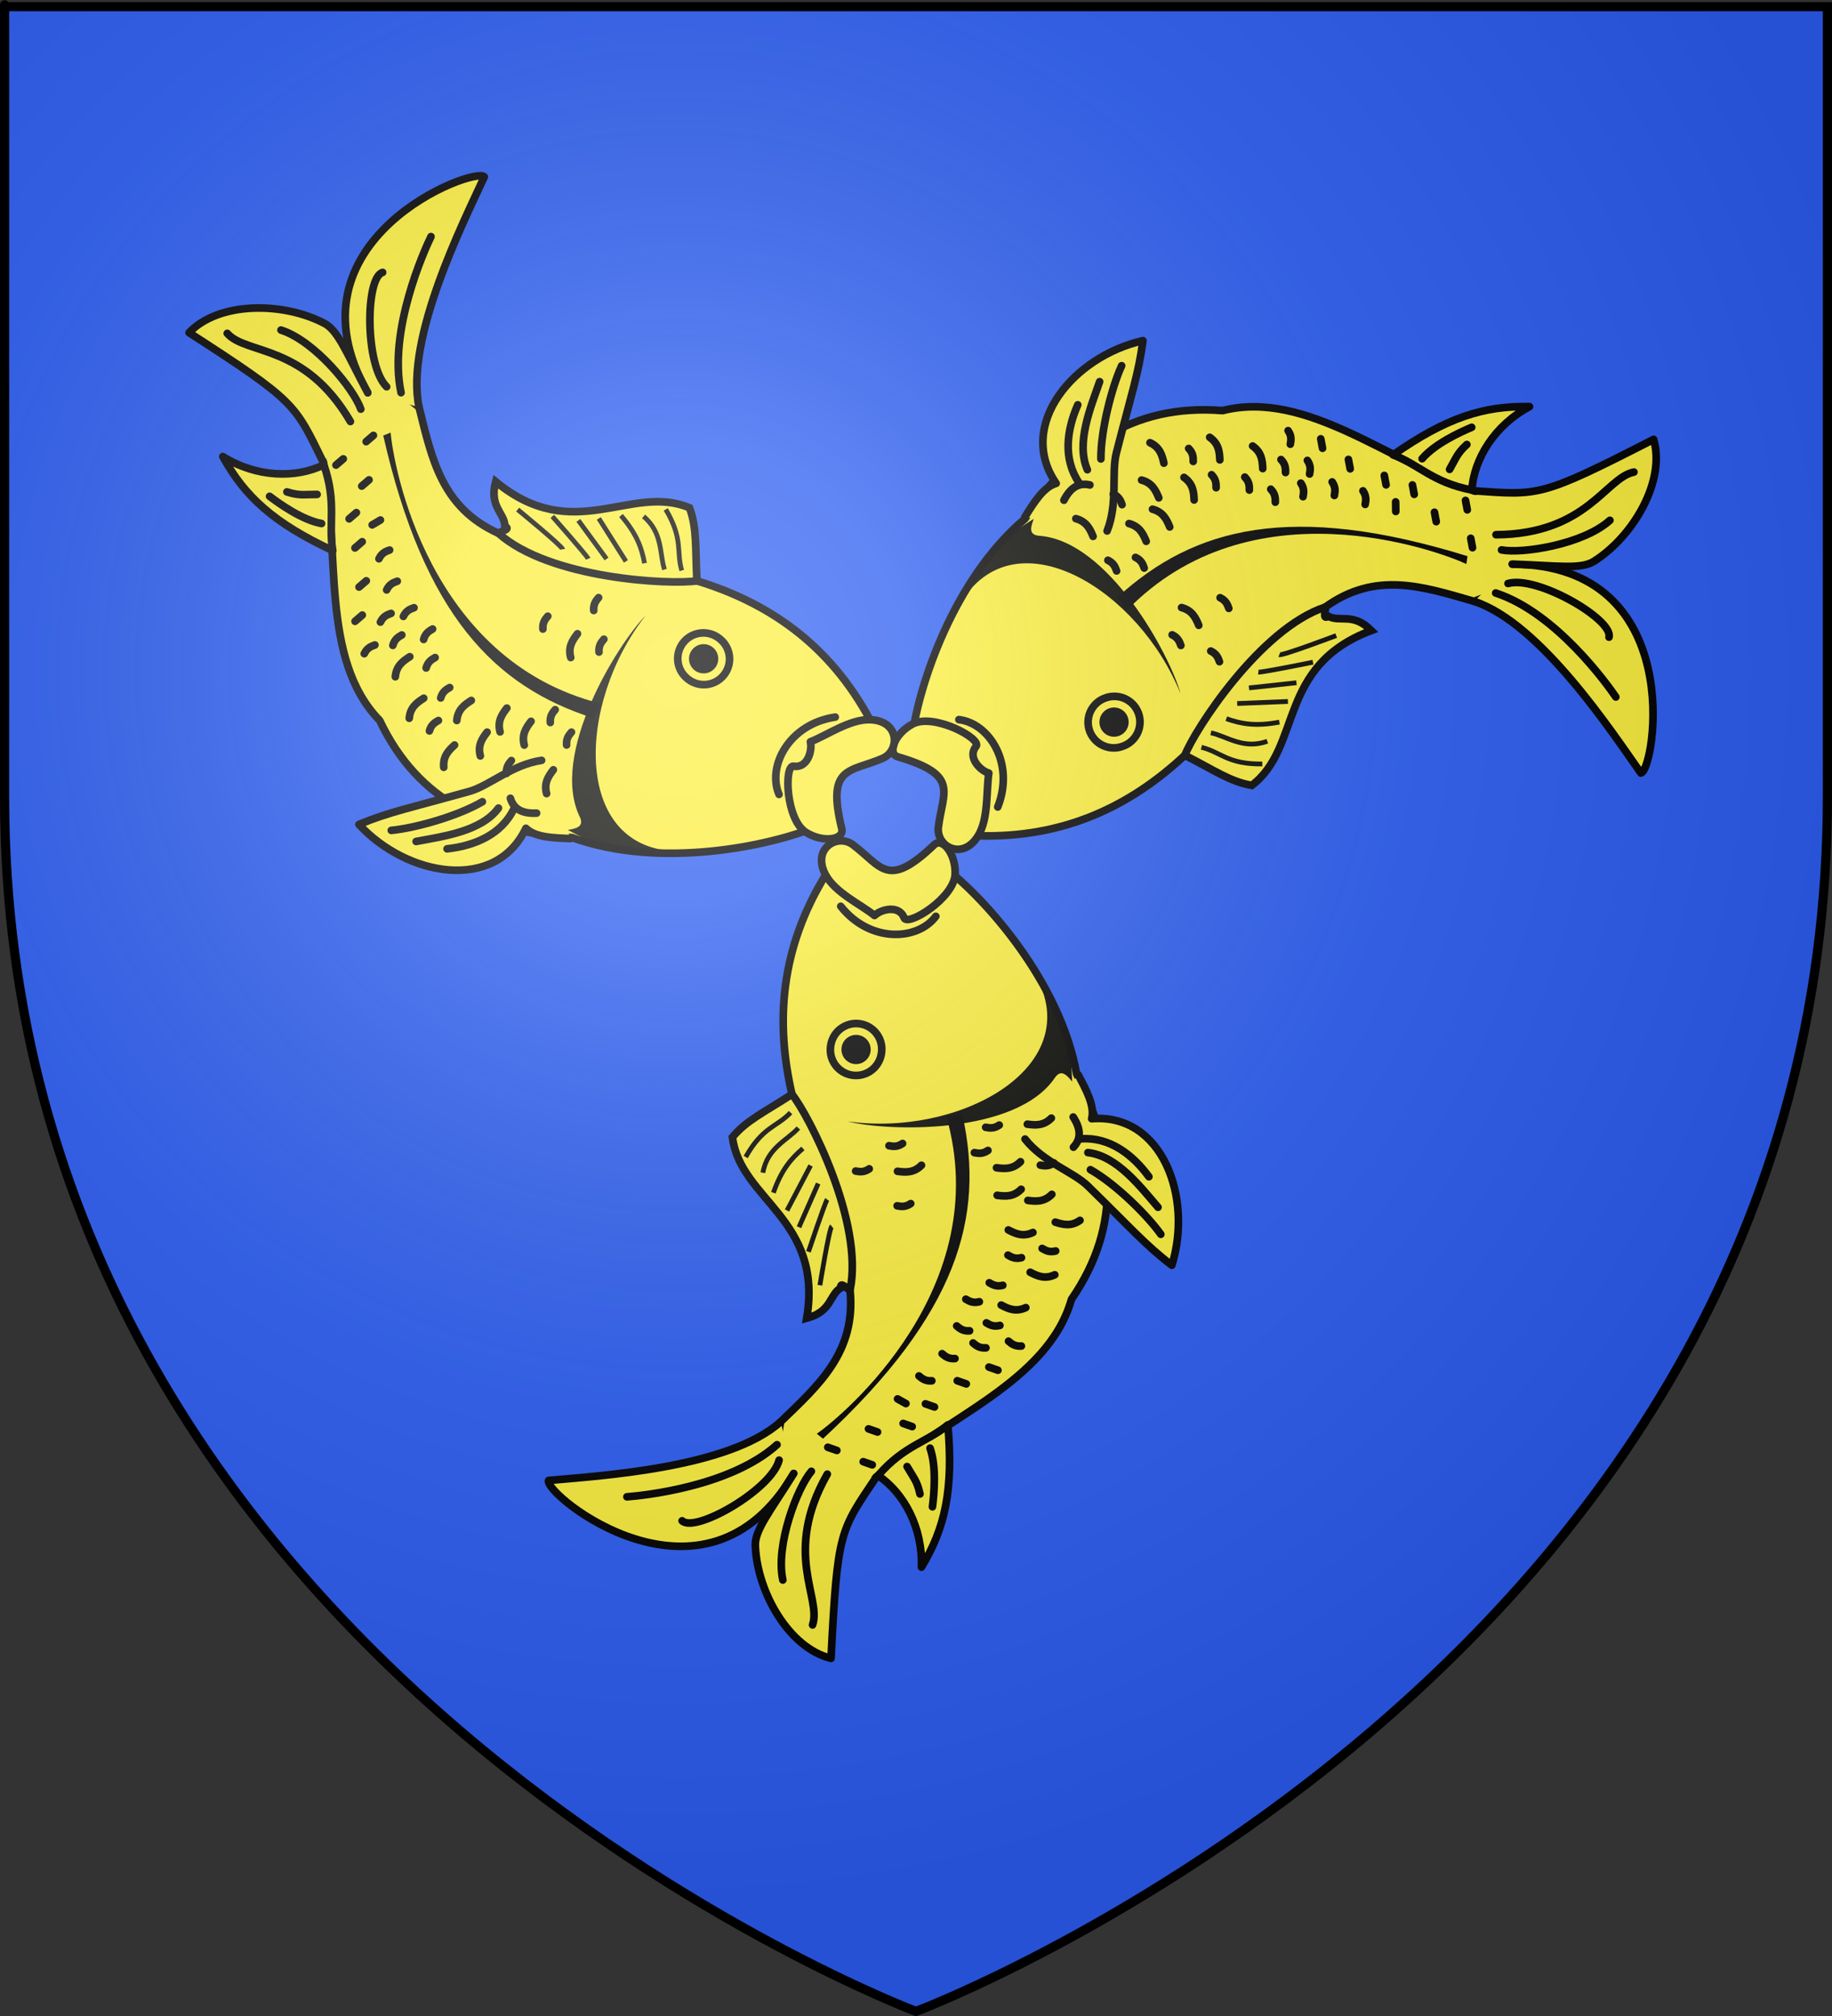<?xml version="1.0" encoding="UTF-8" standalone="no"?>
<svg
   xmlns:dc="http://purl.org/dc/elements/1.1/"
   xmlns:cc="http://creativecommons.org/ns#"
   xmlns:rdf="http://www.w3.org/1999/02/22-rdf-syntax-ns#"
   xmlns:svg="http://www.w3.org/2000/svg"
   xmlns="http://www.w3.org/2000/svg"
   xmlns:xlink="http://www.w3.org/1999/xlink"
   xmlns:sodipodi="http://sodipodi.sourceforge.net/DTD/sodipodi-0.dtd"
   xmlns:inkscape="http://www.inkscape.org/namespaces/inkscape"
   height="660"
   width="600"
   version="1.0"
   id="svg2"
   sodipodi:version="0.32"
   inkscape:version="0.46"
   sodipodi:docname="Blason ville fr Viviers-sur-Chiers (Meurthe-et-Moselle).svg"
   sodipodi:docbase="D:\Mes documents\Renaud-Notre Lapin"
   inkscape:export-filename="/Users/olivier/Desktop/Blason Rouge/Blason_Vide_3D.png"
   inkscape:export-xdpi="144"
   inkscape:export-ydpi="144"
   inkscape:output_extension="org.inkscape.output.svg.inkscape">
  <rect width="100%" height="100%" fill="#333333" stroke="none"/>
  <sodipodi:namedview
     inkscape:window-height="975"
     inkscape:window-width="1280"
     inkscape:pageshadow="2"
     inkscape:pageopacity="0.0"
     guidetolerance="10.0"
     gridtolerance="10.0"
     objecttolerance="10.0"
     borderopacity="1.0"
     bordercolor="#666666"
     pagecolor="#ffffff"
     id="base"
     showgrid="false"
     height="660px"
     inkscape:zoom="1.1590909"
     inkscape:cx="300"
     inkscape:cy="330"
     inkscape:window-x="-4"
     inkscape:window-y="-4"
     inkscape:current-layer="layer4"
     inkscape:object-nodes="true"
     inkscape:snap-global="true" />
  <desc
     id="desc4">Flag of Canton of Valais (Wallis)</desc>
  <defs
     id="defs6">
    <linearGradient
       id="linearGradient2893">
      <stop
         style="stop-color:white;stop-opacity:0.314;"
         offset="0"
         id="stop2895" />
      <stop
         id="stop2897"
         offset="0.19"
         style="stop-color:white;stop-opacity:0.251;" />
      <stop
         style="stop-color:#6b6b6b;stop-opacity:0.125;"
         offset="0.6"
         id="stop2901" />
      <stop
         style="stop-color:black;stop-opacity:0.125;"
         offset="1"
         id="stop2899" />
    </linearGradient>
    <radialGradient
       inkscape:collect="always"
       xlink:href="#linearGradient2893"
       id="radialGradient3163"
       gradientUnits="userSpaceOnUse"
       gradientTransform="matrix(1.353,0,0,1.349,-77.629,-85.747)"
       cx="221.445"
       cy="226.331"
       fx="221.445"
       fy="226.331"
       r="300" />
  </defs>
  <g
     inkscape:groupmode="layer"
     id="layer3"
     inkscape:label="Fond écu"
     style="display:inline">
    <path
       id="path2855"
       style="fill:#2b5df2;fill-opacity:1;fill-rule:evenodd;stroke:none;stroke-width:1px;stroke-linecap:butt;stroke-linejoin:miter;stroke-opacity:1"
       d="M 300,658.5 C 300,658.5 598.5,546.18 598.5,260.728 C 598.5,-24.723 598.5,2.176 598.5,2.176 L 1.5,2.176 L 1.5,260.728 C 1.5,546.18 300,658.5 300,658.5 z"
       sodipodi:nodetypes="cccccc" />
  </g>
  <g
     inkscape:groupmode="layer"
     id="layer4"
     inkscape:label="Meubles">
    <g
       id="g5705"
       transform="translate(-15.509,7.05)">
      <path
         sodipodi:nodetypes="ccccccccccc"
         id="path4699"
         d="M 271.159,458.428 C 283.626,446.394 295.934,435.626 293.908,415.312 C 294.448,378.462 282.582,369.524 274.89,351.195 C 269.362,327.256 271.194,303.318 285.911,279.379 C 297.909,287.753 309.95,288.083 325.013,277.045 C 338.027,287.005 362.734,314.344 368.118,344.583 C 380.342,369.163 383.395,393.743 366.419,418.323 C 358.766,445.505 324.283,457.356 302.524,476.477 L 283.607,496.065 L 269.958,465.864 L 271.159,458.428 z"
         style="opacity:1;fill:#fcef3c;fill-opacity:1;stroke:#000000;stroke-width:2.5;stroke-linecap:round;stroke-linejoin:round;stroke-miterlimit:4;stroke-dasharray:none;stroke-opacity:1" />
      <g
         transform="matrix(1.083,-0.625,-0.625,-1.083,-510.011,1408.971)"
         id="g3651"
         style="fill:#fcef3c">
        <path
           style="fill:#fcef3c;fill-opacity:1;fill-rule:evenodd;stroke:#000000;stroke-width:2;stroke-linecap:round;stroke-linejoin:round;stroke-miterlimit:4;stroke-dasharray:none;stroke-opacity:1"
           d="M 934,294.75 C 944.433,300.48 951.392,308.061 958.613,323.556 C 951.921,322.315 946.081,324.683 936.152,321.201 C 939.763,313.84 939.469,303.538 934,294.75 z"
           id="path3479"
           sodipodi:nodetypes="cccc" />
        <path
           style="fill:#fcef3c;fill-opacity:0.75;fill-rule:evenodd;stroke:#000000;stroke-width:2;stroke-linecap:round;stroke-linejoin:round;stroke-miterlimit:4;stroke-dasharray:none;stroke-opacity:1"
           d="M 944.4,307.002 C 946.496,309.755 950.616,315.619 951.527,320.614"
           id="path3649"
           sodipodi:nodetypes="cc" />
        <path
           sodipodi:nodetypes="cc"
           id="path4695"
           d="M 943.244,311.536 C 944.273,314.84 943.923,315.699 943.904,319.444"
           style="fill:#fcef3c;fill-opacity:0.75;fill-rule:evenodd;stroke:#000000;stroke-width:2;stroke-linecap:round;stroke-linejoin:round;stroke-miterlimit:4;stroke-dasharray:none;stroke-opacity:1" />
      </g>
      <path
         transform="matrix(-1.231,-0.217,-0.217,1.231,1388.179,282.827)"
         d="M 859.842,194.017 A 6.718,6.718 0 1 1 846.407,194.017 A 6.718,6.718 0 1 1 859.842,194.017 z"
         sodipodi:ry="6.7175145"
         sodipodi:rx="6.7175145"
         sodipodi:cy="194.01663"
         sodipodi:cx="853.12433"
         id="path3416"
         style="opacity:1;fill:#fcef3c;fill-opacity:1;fill-rule:evenodd;stroke:#000000;stroke-width:2;stroke-linecap:round;stroke-linejoin:round;marker:none;marker-start:none;marker-mid:none;marker-end:none;stroke-miterlimit:4;stroke-dasharray:none;stroke-dashoffset:0;stroke-opacity:1;visibility:visible;display:inline;overflow:visible;enable-background:accumulate"
         sodipodi:type="arc" />
      <path
         transform="matrix(-1.231,-0.217,-0.217,1.231,1388.179,282.827)"
         sodipodi:type="arc"
         style="opacity:1;fill:#000000;fill-opacity:1;fill-rule:evenodd;stroke:#000000;stroke-width:2;stroke-linecap:round;stroke-linejoin:round;marker:none;marker-start:none;marker-mid:none;marker-end:none;stroke-miterlimit:4;stroke-dasharray:none;stroke-dashoffset:0;stroke-opacity:1;visibility:visible;display:inline;overflow:visible;enable-background:accumulate"
         id="path3418"
         sodipodi:cx="853.12433"
         sodipodi:cy="194.01663"
         sodipodi:rx="2.8284273"
         sodipodi:ry="2.8284273"
         d="M 855.953,194.017 A 2.828,2.828 0 1 1 850.296,194.017 A 2.828,2.828 0 1 1 855.953,194.017 z" />
      <g
         transform="matrix(-0.803,0.958,0.958,0.803,818.311,-674.08)"
         style="fill:#fcef3c;fill-opacity:1"
         id="g3433">
        <path
           style="fill:#fcef3c;fill-opacity:1;fill-rule:evenodd;stroke:#000000;stroke-width:2;stroke-linecap:round;stroke-linejoin:round;stroke-miterlimit:4;stroke-dasharray:none;stroke-opacity:1"
           d="M 877.614,248.049 C 879.204,255.693 876.06,263.265 876.463,268.544 C 877.684,284.536 878.626,290.15 878.234,298.761 C 861.159,291.648 849.237,271.286 862.317,258.01 C 859.21,256.505 857.505,252.195 855.776,247.934"
           id="path3429"
           sodipodi:nodetypes="csccc" />
      </g>
      <path
         sodipodi:nodetypes="cc"
         id="path3441"
         d="M 366.996,358.641 C 369.38,362.316 369.78,365.65 367.075,368.515"
         style="fill:#fcef3c;fill-opacity:0.75;fill-rule:evenodd;stroke:#000000;stroke-width:2.5;stroke-linecap:round;stroke-linejoin:round;stroke-miterlimit:4;stroke-dasharray:none;stroke-opacity:1" />
      <path
         sodipodi:nodetypes="cc"
         id="path3443"
         d="M 369.551,365.779 C 378.862,365.125 386.436,370.89 391.783,378.192"
         style="fill:#fcef3c;fill-opacity:0.75;fill-rule:evenodd;stroke:#000000;stroke-width:2.5;stroke-linecap:round;stroke-linejoin:round;stroke-miterlimit:4;stroke-dasharray:none;stroke-opacity:1" />
      <path
         style="fill:#fcef3c;fill-opacity:0.75;fill-rule:evenodd;stroke:#000000;stroke-width:2.5;stroke-linecap:round;stroke-linejoin:round;stroke-miterlimit:4;stroke-dasharray:none;stroke-opacity:1"
         d="M 371.806,370.287 C 381.368,371.353 389.073,381.606 394.767,388.18"
         id="path4526"
         sodipodi:nodetypes="cc" />
      <path
         sodipodi:nodetypes="cc"
         id="path4528"
         d="M 372.642,375.885 C 380.903,380.564 391.359,390.909 395.686,397.036"
         style="fill:#fcef3c;fill-opacity:0.75;fill-rule:evenodd;stroke:#000000;stroke-width:2.5;stroke-linecap:round;stroke-linejoin:round;stroke-miterlimit:4;stroke-dasharray:none;stroke-opacity:1" />
      <path
         sodipodi:nodetypes="ccc"
         id="path3451"
         d="M 271.159,458.428 C 254.048,473.76 211.085,476.146 195.165,477.632 C 193.534,482.033 246.329,525.222 275.463,475.361"
         style="fill:#fcef3c;fill-opacity:1;fill-rule:evenodd;stroke:#000000;stroke-width:2.5;stroke-linecap:round;stroke-linejoin:round;stroke-miterlimit:4;stroke-dasharray:none;stroke-opacity:1" />
      <path
         sodipodi:nodetypes="ccsc"
         id="path3449"
         d="M 302.524,476.477 C 290.532,494.329 289.804,494.085 287.681,535.864 C 273.992,532.562 263.491,514.299 262.887,498.987 C 262.686,493.883 267.625,487.901 275.463,475.361"
         style="fill:#fcef3c;fill-opacity:1;fill-rule:evenodd;stroke:#000000;stroke-width:2.5;stroke-linecap:round;stroke-linejoin:round;stroke-miterlimit:4;stroke-dasharray:none;stroke-opacity:1" />
      <g
         transform="matrix(-1.231,-0.217,-0.217,1.231,1526.94,224.042)"
         id="g3469"
         style="fill:none">
        <path
           style="fill:none;fill-opacity:0.75;fill-rule:evenodd;stroke:#000000;stroke-width:2;stroke-linecap:round;stroke-linejoin:round;stroke-miterlimit:4;stroke-dasharray:none;stroke-opacity:1"
           d="M 942.397,370.44 C 950.406,392.854 938.178,402.561 939.346,410.01"
           id="path3455"
           sodipodi:nodetypes="cc" />
        <path
           style="fill:none;fill-opacity:0.75;fill-rule:evenodd;stroke:#000000;stroke-width:2;stroke-linecap:round;stroke-linejoin:round;stroke-miterlimit:4;stroke-dasharray:none;stroke-opacity:1"
           d="M 946.639,370.44 C 949.451,375.17 952.63,390.942 949.062,399.773"
           id="path3457"
           sodipodi:nodetypes="cc" />
        <path
           style="fill:none;fill-opacity:0.75;fill-rule:evenodd;stroke:#000000;stroke-width:2;stroke-linecap:round;stroke-linejoin:round;stroke-miterlimit:4;stroke-dasharray:none;stroke-opacity:1"
           d="M 956.715,365.136 C 966.96,378.235 989.382,384.473 993.075,385.404"
           id="path3459"
           sodipodi:nodetypes="cc" />
        <path
           style="fill:none;fill-opacity:0.75;fill-rule:evenodd;stroke:#000000;stroke-width:2;stroke-linecap:round;stroke-linejoin:round;stroke-miterlimit:4;stroke-dasharray:none;stroke-opacity:1"
           d="M 955.478,369.026 C 956.066,376.969 973.825,391.752 977.741,389.081"
           id="path3461"
           sodipodi:nodetypes="cc" />
      </g>
      <path
         sodipodi:nodetypes="cc"
         id="path3485"
         d="M 341.873,375.252 C 344.549,375.617 347.214,375.797 349.732,373.273"
         style="fill:#fcef3c;fill-opacity:0.75;fill-rule:evenodd;stroke:#000000;stroke-width:2.5;stroke-linecap:round;stroke-linejoin:round;stroke-miterlimit:4;stroke-dasharray:none;stroke-opacity:1" />
      <path
         sodipodi:nodetypes="cc"
         id="path3487"
         d="M 352.14,385.941 C 354.816,386.306 357.481,386.486 359.999,383.962"
         style="fill:#fcef3c;fill-opacity:0.75;fill-rule:evenodd;stroke:#000000;stroke-width:2.5;stroke-linecap:round;stroke-linejoin:round;stroke-miterlimit:4;stroke-dasharray:none;stroke-opacity:1" />
      <path
         sodipodi:nodetypes="cc"
         id="path3489"
         d="M 342.091,384.278 C 344.766,384.642 347.432,384.822 349.949,382.299"
         style="fill:#fcef3c;fill-opacity:0.75;fill-rule:evenodd;stroke:#000000;stroke-width:2.5;stroke-linecap:round;stroke-linejoin:round;stroke-miterlimit:4;stroke-dasharray:none;stroke-opacity:1" />
      <path
         sodipodi:nodetypes="cc"
         id="path3497"
         d="M 351.971,360.987 C 354.646,361.352 357.312,361.532 359.829,359.009"
         style="fill:#fcef3c;fill-opacity:0.75;fill-rule:evenodd;stroke:#000000;stroke-width:2.5;stroke-linecap:round;stroke-linejoin:round;stroke-miterlimit:4;stroke-dasharray:none;stroke-opacity:1" />
      <path
         sodipodi:nodetypes="cc"
         id="path3499"
         d="M 309.446,376.412 C 312.122,376.777 314.787,376.957 317.305,374.433"
         style="fill:#fcef3c;fill-opacity:0.75;fill-rule:evenodd;stroke:#000000;stroke-width:2.5;stroke-linecap:round;stroke-linejoin:round;stroke-miterlimit:4;stroke-dasharray:none;stroke-opacity:1" />
      <path
         sodipodi:nodetypes="cc"
         id="path3503"
         d="M 309.332,387.71 C 310.703,387.975 312.093,388.148 313.779,386.983"
         style="fill:#fcef3c;fill-opacity:0.75;fill-rule:evenodd;stroke:#000000;stroke-width:2.5;stroke-linecap:round;stroke-linejoin:round;stroke-miterlimit:4;stroke-dasharray:none;stroke-opacity:1" />
      <path
         sodipodi:nodetypes="cc"
         id="path3505"
         d="M 338.33,362.012 C 339.701,362.277 341.092,362.45 342.777,361.284"
         style="fill:#fcef3c;fill-opacity:0.75;fill-rule:evenodd;stroke:#000000;stroke-width:2.5;stroke-linecap:round;stroke-linejoin:round;stroke-miterlimit:4;stroke-dasharray:none;stroke-opacity:1" />
      <path
         sodipodi:nodetypes="cc"
         id="path3507"
         d="M 334.624,370.314 C 335.995,370.579 337.385,370.752 339.071,369.586"
         style="fill:#fcef3c;fill-opacity:0.75;fill-rule:evenodd;stroke:#000000;stroke-width:2.5;stroke-linecap:round;stroke-linejoin:round;stroke-miterlimit:4;stroke-dasharray:none;stroke-opacity:1" />
      <path
         sodipodi:nodetypes="cc"
         id="path3509"
         d="M 356.225,374.4 C 357.596,374.665 358.986,374.838 360.672,373.672"
         style="fill:#fcef3c;fill-opacity:0.75;fill-rule:evenodd;stroke:#000000;stroke-width:2.5;stroke-linecap:round;stroke-linejoin:round;stroke-miterlimit:4;stroke-dasharray:none;stroke-opacity:1" />
      <path
         sodipodi:nodetypes="cc"
         id="path3511"
         d="M 306.666,368.035 C 308.037,368.3 309.428,368.473 311.113,367.307"
         style="fill:#fcef3c;fill-opacity:0.75;fill-rule:evenodd;stroke:#000000;stroke-width:2.5;stroke-linecap:round;stroke-linejoin:round;stroke-miterlimit:4;stroke-dasharray:none;stroke-opacity:1" />
      <path
         sodipodi:nodetypes="cc"
         id="path3513"
         d="M 295.745,376.333 C 297.116,376.598 298.507,376.771 300.192,375.606"
         style="fill:#fcef3c;fill-opacity:0.75;fill-rule:evenodd;stroke:#000000;stroke-width:2.5;stroke-linecap:round;stroke-linejoin:round;stroke-miterlimit:4;stroke-dasharray:none;stroke-opacity:1" />
      <path
         sodipodi:nodetypes="cc"
         id="path3491"
         d="M 345.743,395.61 C 348.133,396.868 350.576,397.948 353.805,396.438"
         style="fill:#fcef3c;fill-opacity:0.75;fill-rule:evenodd;stroke:#000000;stroke-width:2.5;stroke-linecap:round;stroke-linejoin:round;stroke-miterlimit:4;stroke-dasharray:none;stroke-opacity:1" />
      <path
         sodipodi:nodetypes="cc"
         id="path3493"
         d="M 352.903,409.465 C 355.292,410.723 357.735,411.803 360.964,410.293"
         style="fill:#fcef3c;fill-opacity:0.75;fill-rule:evenodd;stroke:#000000;stroke-width:2.5;stroke-linecap:round;stroke-linejoin:round;stroke-miterlimit:4;stroke-dasharray:none;stroke-opacity:1" />
      <path
         sodipodi:nodetypes="cc"
         id="path3495"
         d="M 343.41,420.21 C 345.799,421.467 348.242,422.548 351.471,421.038"
         style="fill:#fcef3c;fill-opacity:0.75;fill-rule:evenodd;stroke:#000000;stroke-width:2.5;stroke-linecap:round;stroke-linejoin:round;stroke-miterlimit:4;stroke-dasharray:none;stroke-opacity:1" />
      <path
         sodipodi:nodetypes="cc"
         id="path3501"
         d="M 361.132,393.059 C 363.703,393.883 366.297,394.523 369.215,392.475"
         style="fill:#fcef3c;fill-opacity:0.75;fill-rule:evenodd;stroke:#000000;stroke-width:2.5;stroke-linecap:round;stroke-linejoin:round;stroke-miterlimit:4;stroke-dasharray:none;stroke-opacity:1" />
      <path
         sodipodi:nodetypes="cc"
         id="path3515"
         d="M 356.819,401.66 C 358.016,402.378 359.264,403.016 361.246,402.497"
         style="fill:#fcef3c;fill-opacity:0.75;fill-rule:evenodd;stroke:#000000;stroke-width:2.5;stroke-linecap:round;stroke-linejoin:round;stroke-miterlimit:4;stroke-dasharray:none;stroke-opacity:1" />
      <path
         sodipodi:nodetypes="cc"
         id="path3517"
         d="M 345.624,403.854 C 346.822,404.571 348.069,405.21 350.052,404.691"
         style="fill:#fcef3c;fill-opacity:0.75;fill-rule:evenodd;stroke:#000000;stroke-width:2.5;stroke-linecap:round;stroke-linejoin:round;stroke-miterlimit:4;stroke-dasharray:none;stroke-opacity:1" />
      <path
         sodipodi:nodetypes="cc"
         id="path3519"
         d="M 339.51,412.898 C 340.708,413.616 341.955,414.254 343.938,413.735"
         style="fill:#fcef3c;fill-opacity:0.75;fill-rule:evenodd;stroke:#000000;stroke-width:2.5;stroke-linecap:round;stroke-linejoin:round;stroke-miterlimit:4;stroke-dasharray:none;stroke-opacity:1" />
      <path
         sodipodi:nodetypes="cc"
         id="path3521"
         d="M 331.828,418.281 C 333.025,418.999 334.273,419.637 336.256,419.118"
         style="fill:#fcef3c;fill-opacity:0.75;fill-rule:evenodd;stroke:#000000;stroke-width:2.5;stroke-linecap:round;stroke-linejoin:round;stroke-miterlimit:4;stroke-dasharray:none;stroke-opacity:1" />
      <path
         sodipodi:nodetypes="cc"
         id="path3533"
         d="M 338.56,426.034 C 339.758,426.751 341.005,427.39 342.988,426.871"
         style="fill:#fcef3c;fill-opacity:0.75;fill-rule:evenodd;stroke:#000000;stroke-width:2.5;stroke-linecap:round;stroke-linejoin:round;stroke-miterlimit:4;stroke-dasharray:none;stroke-opacity:1" />
      <path
         sodipodi:nodetypes="cc"
         id="path3535"
         d="M 334.203,432.617 C 335.257,433.532 336.375,434.377 338.418,434.21"
         style="fill:#fcef3c;fill-opacity:0.75;fill-rule:evenodd;stroke:#000000;stroke-width:2.5;stroke-linecap:round;stroke-linejoin:round;stroke-miterlimit:4;stroke-dasharray:none;stroke-opacity:1" />
      <path
         sodipodi:nodetypes="cc"
         id="path3541"
         d="M 328.839,427.04 C 329.894,427.954 331.011,428.8 333.054,428.633"
         style="fill:#fcef3c;fill-opacity:0.75;fill-rule:evenodd;stroke:#000000;stroke-width:2.5;stroke-linecap:round;stroke-linejoin:round;stroke-miterlimit:4;stroke-dasharray:none;stroke-opacity:1" />
      <path
         sodipodi:nodetypes="cc"
         id="path3543"
         d="M 316.478,443.403 C 317.533,444.318 318.65,445.163 320.693,444.997"
         style="fill:#fcef3c;fill-opacity:0.75;fill-rule:evenodd;stroke:#000000;stroke-width:2.5;stroke-linecap:round;stroke-linejoin:round;stroke-miterlimit:4;stroke-dasharray:none;stroke-opacity:1" />
      <path
         sodipodi:nodetypes="cc"
         id="path3545"
         d="M 324.057,436.125 C 325.111,437.04 326.229,437.885 328.272,437.718"
         style="fill:#fcef3c;fill-opacity:0.75;fill-rule:evenodd;stroke:#000000;stroke-width:2.5;stroke-linecap:round;stroke-linejoin:round;stroke-miterlimit:4;stroke-dasharray:none;stroke-opacity:1" />
      <path
         sodipodi:nodetypes="cc"
         id="path3547"
         d="M 345.803,432.026 C 346.857,432.941 347.975,433.786 350.018,433.619"
         style="fill:#fcef3c;fill-opacity:0.75;fill-rule:evenodd;stroke:#000000;stroke-width:2.5;stroke-linecap:round;stroke-linejoin:round;stroke-miterlimit:4;stroke-dasharray:none;stroke-opacity:1" />
      <path
         id="path3549"
         d="M 309.468,450.924 C 312.207,452.46 312.207,452.46 312.207,452.46"
         style="fill:#fcef3c;fill-opacity:0.75;fill-rule:evenodd;stroke:#000000;stroke-width:2.5;stroke-linecap:round;stroke-linejoin:round;stroke-miterlimit:4;stroke-dasharray:none;stroke-opacity:1" />
      <g
         id="g4883">
        <g
           id="g4874"
           transform="matrix(0.866,-0.5,0.5,0.866,-256.318,203.704)">
          <path
             id="path3551"
             d="M 397.494,502.94 C 399.543,505.321 399.543,505.321 399.543,505.321"
             style="fill:#fcef3c;fill-opacity:0.75;fill-rule:evenodd;stroke:#000000;stroke-width:2.5;stroke-linecap:round;stroke-linejoin:round;stroke-miterlimit:4;stroke-dasharray:none;stroke-opacity:1" />
          <path
             id="path3553"
             d="M 386.281,501.636 C 388.329,504.017 388.329,504.017 388.329,504.017"
             style="fill:#fcef3c;fill-opacity:0.75;fill-rule:evenodd;stroke:#000000;stroke-width:2.5;stroke-linecap:round;stroke-linejoin:round;stroke-miterlimit:4;stroke-dasharray:none;stroke-opacity:1" />
          <path
             id="path3555"
             d="M 373.48,502.969 C 375.529,505.35 375.529,505.35 375.529,505.35"
             style="fill:#fcef3c;fill-opacity:0.75;fill-rule:evenodd;stroke:#000000;stroke-width:2.5;stroke-linecap:round;stroke-linejoin:round;stroke-miterlimit:4;stroke-dasharray:none;stroke-opacity:1" />
          <path
             id="path3559"
             d="M 353.23,500.745 C 355.278,503.125 355.278,503.125 355.278,503.125"
             style="fill:#fcef3c;fill-opacity:0.75;fill-rule:evenodd;stroke:#000000;stroke-width:2.5;stroke-linecap:round;stroke-linejoin:round;stroke-miterlimit:4;stroke-dasharray:none;stroke-opacity:1" />
          <path
             id="path3561"
             d="M 346.357,509.181 C 348.405,511.562 348.405,511.562 348.405,511.562"
             style="fill:#fcef3c;fill-opacity:0.75;fill-rule:evenodd;stroke:#000000;stroke-width:2.5;stroke-linecap:round;stroke-linejoin:round;stroke-miterlimit:4;stroke-dasharray:none;stroke-opacity:1" />
          <path
             id="path3563"
             d="M 338.675,499.3 C 340.724,501.681 340.724,501.681 340.724,501.681"
             style="fill:#fcef3c;fill-opacity:0.75;fill-rule:evenodd;stroke:#000000;stroke-width:2.5;stroke-linecap:round;stroke-linejoin:round;stroke-miterlimit:4;stroke-dasharray:none;stroke-opacity:1" />
          <path
             id="path3565"
             d="M 363.944,504.878 C 365.993,507.258 365.993,507.258 365.993,507.258"
             style="fill:#fcef3c;fill-opacity:0.75;fill-rule:evenodd;stroke:#000000;stroke-width:2.5;stroke-linecap:round;stroke-linejoin:round;stroke-miterlimit:4;stroke-dasharray:none;stroke-opacity:1" />
        </g>
      </g>
      <path
         style="opacity:0.98;fill:#000000;fill-opacity:1;stroke:none;stroke-width:1.549;stroke-miterlimit:4;stroke-dasharray:none;stroke-opacity:1"
         d="M 355.387,313.707 C 370.172,343.025 329.317,365.222 293.085,360.065 C 305.798,363.355 348.143,364.707 360.977,345.807 C 363.138,342.626 365.151,345.264 366.666,347.049 C 366.292,339.177 366.002,323.261 355.387,313.707 z"
         id="path4536"
         sodipodi:nodetypes="ccscc" />
      <path
         style="opacity:1;fill:#fcef3c;fill-opacity:1;stroke:#000000;stroke-width:2.5;stroke-miterlimit:4;stroke-dasharray:none;stroke-opacity:1"
         d="M 274.89,351.195 C 265.667,357.172 259.98,359.726 255.386,365.253 C 258.012,385.93 285.171,391.846 279.715,424.516 C 288.021,422.25 287.028,416.936 290.853,414.596 C 290.653,412.234 292.938,414.962 293.908,415.312 C 298.505,393.189 280.378,357.996 274.89,351.195 z"
         id="path4550"
         sodipodi:nodetypes="cccccc" />
      <path
         style="opacity:0.98;fill:none;fill-opacity:1;stroke:#000000;stroke-width:1.562;stroke-miterlimit:4;stroke-dasharray:none;stroke-opacity:1"
         d="M 274.433,357.194 C 269.846,361.991 265.348,361.765 259.733,371.733"
         id="path4576"
         sodipodi:nodetypes="cc" />
      <path
         style="opacity:0.98;fill:none;fill-opacity:1;stroke:#000000;stroke-width:1.562;stroke-miterlimit:4;stroke-dasharray:none;stroke-opacity:1"
         d="M 276.978,362.24 C 273.503,366.177 266.788,368.676 265.364,376.88"
         id="path4578"
         sodipodi:nodetypes="cc" />
      <path
         style="opacity:0.98;fill:none;fill-opacity:1;stroke:#000000;stroke-width:1.562;stroke-miterlimit:4;stroke-dasharray:none;stroke-opacity:1"
         d="M 278.476,368.938 C 274.585,372.227 271.407,375.985 268.804,383.427"
         id="path4580"
         sodipodi:nodetypes="cc" />
      <path
         style="opacity:0.98;fill:none;fill-opacity:1;stroke:#000000;stroke-width:1.562;stroke-miterlimit:4;stroke-dasharray:none;stroke-opacity:1"
         d="M 280.991,374.512 L 273.261,389.236"
         id="path4582"
         sodipodi:nodetypes="cc" />
      <path
         style="opacity:0.98;fill:none;fill-opacity:1;stroke:#000000;stroke-width:1.562;stroke-miterlimit:4;stroke-dasharray:none;stroke-opacity:1"
         d="M 283.481,380.413 L 277.173,394.715"
         id="path4584"
         sodipodi:nodetypes="cc" />
      <path
         style="opacity:0.98;fill:none;fill-opacity:1;stroke:#000000;stroke-width:1.562;stroke-miterlimit:4;stroke-dasharray:none;stroke-opacity:1"
         d="M 286.424,385.641 C 285.686,386.645 280.288,402.764 280.288,402.764"
         id="path4586"
         sodipodi:nodetypes="cc" />
      <path
         style="opacity:0.98;fill:none;fill-opacity:1;stroke:#000000;stroke-width:1.562;stroke-miterlimit:4;stroke-dasharray:none;stroke-opacity:1"
         d="M 287.927,394.438 C 287.071,395.117 284.038,413.713 284.038,413.713"
         id="path4588"
         sodipodi:nodetypes="cc" />
      <path
         sodipodi:nodetypes="ccsssss"
         id="path4697"
         d="M 285.911,279.379 C 289.087,285.264 297.542,289.099 301.924,292.669 C 304.08,290.609 309.97,289.106 311.604,293.42 C 312.743,296.427 328.069,286.932 328.335,279.08 C 328.562,272.378 324.101,267.002 321.463,269.52 C 306.12,284.162 304.323,276.654 294.874,269.52 C 289.799,265.688 281.261,270.762 285.911,279.379 z"
         style="opacity:1;fill:#fcef3c;fill-opacity:1;stroke:#000000;stroke-width:2.5;stroke-linecap:round;stroke-linejoin:round;stroke-miterlimit:4;stroke-dasharray:none;stroke-opacity:1" />
      <path
         sodipodi:nodetypes="ccccc"
         id="path4923"
         d="M 325.431,358.372 C 341.473,414.479 291.804,456.196 283.014,462.349 L 285.052,463.957 C 329.289,422.974 338.035,391.199 330.741,358 L 325.431,358.372 z"
         style="opacity:1;fill:#000000;fill-opacity:1;stroke:none;stroke-width:2.5;stroke-linecap:round;stroke-linejoin:round;stroke-miterlimit:4;stroke-dasharray:none;stroke-opacity:1" />
      <path
         sodipodi:nodetypes="cc"
         id="path5703"
         d="M 290.866,289.658 C 300.397,301.677 315.996,300.974 322.001,292.935"
         style="opacity:1;fill:none;fill-opacity:1;stroke:#000000;stroke-width:2.5;stroke-linecap:round;stroke-linejoin:round;stroke-miterlimit:4;stroke-dasharray:none;stroke-opacity:1" />
    </g>
    <use
       x="0"
       y="0"
       xlink:href="#g5705"
       id="use5774"
       transform="matrix(-0.5,-0.866,0.866,-0.5,207.502,651.003)"
       width="600"
       height="660" />
    <use
       x="0"
       y="0"
       xlink:href="#g5705"
       id="use5776"
       transform="matrix(-0.5,0.866,-0.866,-0.5,668.178,144.66)"
       width="600"
       height="660" />
  </g>
  <g
     inkscape:groupmode="layer"
     id="layer2"
     inkscape:label="Reflet final"
     sodipodi:insensitive="true">
    <path
       sodipodi:nodetypes="cccccc"
       d="M 300,658.5 C 300,658.5 598.5,546.18 598.5,260.728 C 598.5,-24.723 598.5,2.176 598.5,2.176 L 1.5,2.176 L 1.5,260.728 C 1.5,546.18 300,658.5 300,658.5 z "
       style="opacity:1;fill:url(#radialGradient3163);fill-opacity:1;fill-rule:evenodd;stroke:none;stroke-width:1px;stroke-linecap:butt;stroke-linejoin:miter;stroke-opacity:1"
       id="path2875"
       inkscape:export-xdpi="144"
       inkscape:export-ydpi="144" />
  </g>
  <g
     inkscape:groupmode="layer"
     id="layer1"
     inkscape:label="Contour final"
     sodipodi:insensitive="true">
    <path
       sodipodi:nodetypes="cccccc"
       d="M 300,658.5 C 300,658.5 1.5,546.18 1.5,260.728 C 1.5,-24.723 1.5,2.176 1.5,2.176 L 598.5,2.176 L 598.5,260.728 C 598.5,546.18 300,658.5 300,658.5 z "
       style="opacity:1;fill:none;fill-opacity:1;fill-rule:evenodd;stroke:#000000;stroke-width:3;stroke-linecap:butt;stroke-linejoin:miter;stroke-miterlimit:4;stroke-dasharray:none;stroke-opacity:1"
       id="path1411"
       inkscape:export-xdpi="144"
       inkscape:export-ydpi="144" />
  </g>
</svg>
